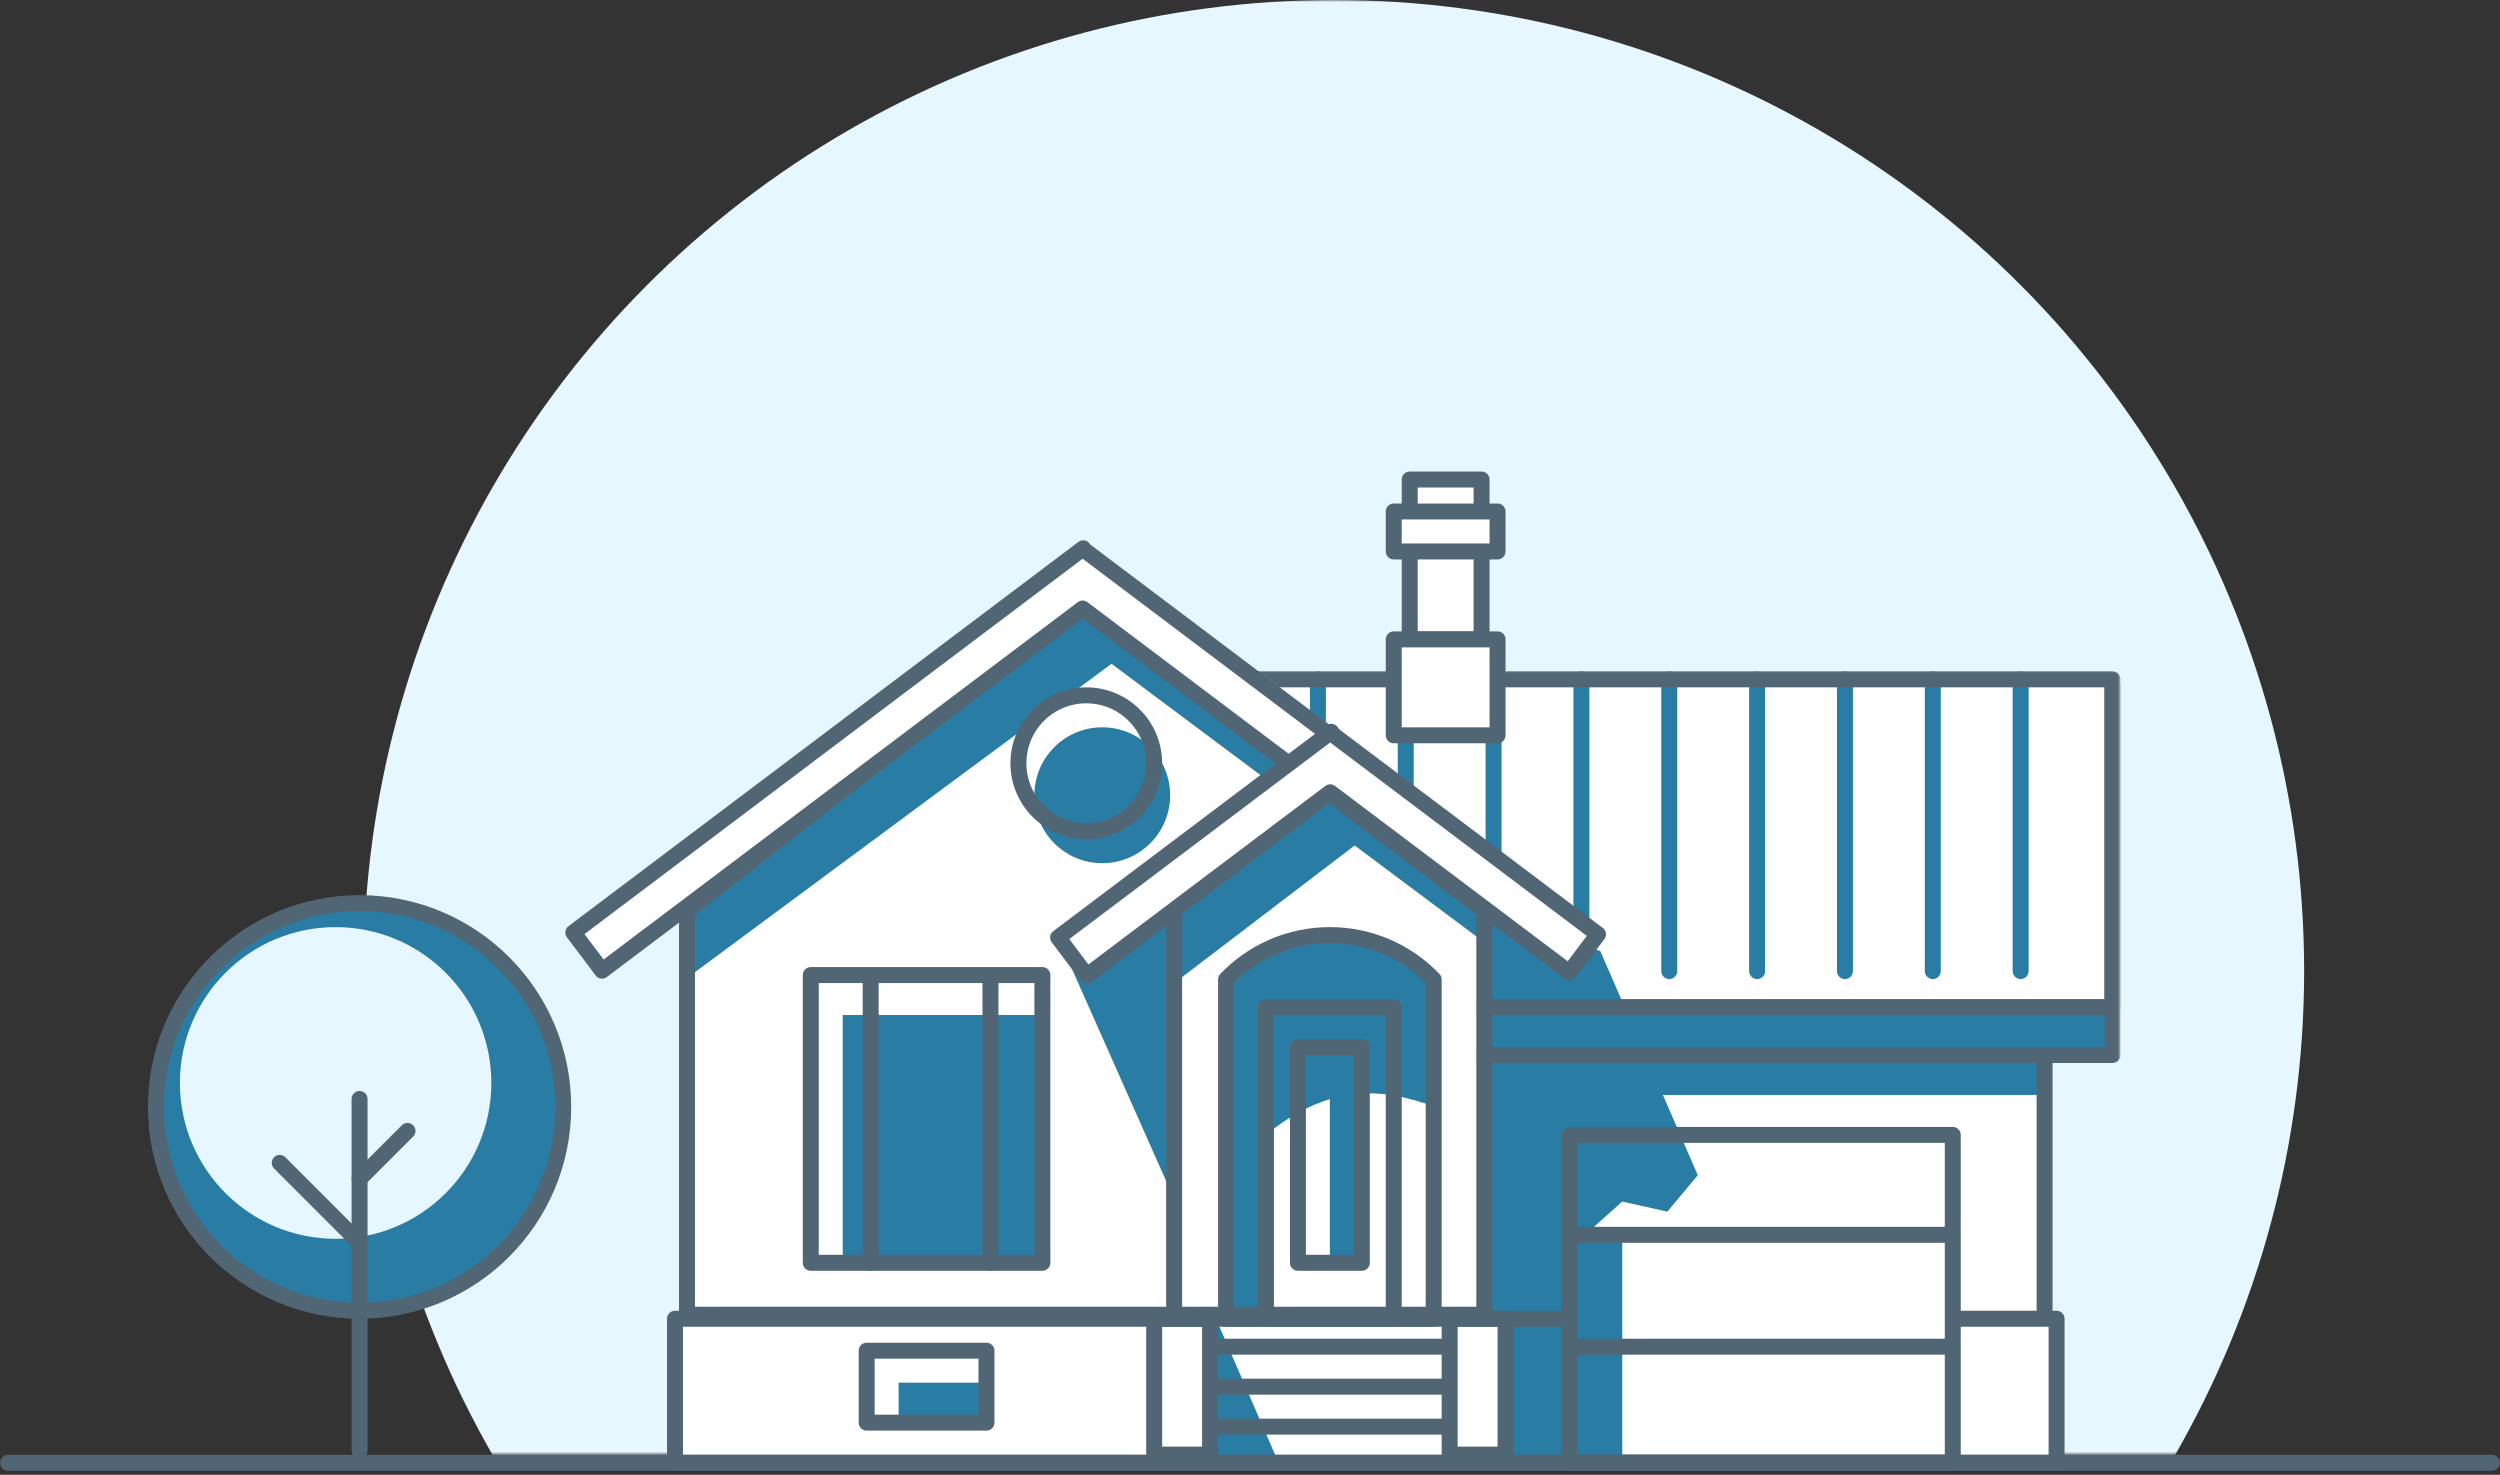 <?xml version="1.0" encoding="UTF-8"?>
<svg width="595px" height="351px" viewBox="0 0 595 351" version="1.1" xmlns="http://www.w3.org/2000/svg" xmlns:xlink="http://www.w3.org/1999/xlink">
    <rect x="0" y="0" width="595" height="351" fill="#333333" stroke="none"/>
    <!-- Generator: Sketch 50.2 (55047) - http://www.bohemiancoding.com/sketch -->
    <title>house</title>
    <desc>Created with Sketch.</desc>
    <defs>
        <rect id="path-1" x="0" y="0" width="465.856" height="346.196"></rect>
        <polygon id="path-3" points="55.829 57.83 55.829 150.769 207.982 99.404 207.982 0.142 0.809 0.142 83.729 64.174 76.822 72.919"></polygon>
    </defs>
    <g id="Home-v2" stroke="none" stroke-width="1" fill="none" fill-rule="evenodd">
        <g id="Home-V2-/-question1" transform="translate(-756, -1416)">
            <g id="Group-7" transform="translate(150, 1230)">
                <g id="house" transform="translate(607, 186)">
                    <g id="bg">
                        <g id="circle" transform="translate(83.628, 0)">
                            <mask id="mask-2" fill="white">
                                <use xlink:href="#path-1"></use>
                            </mask>
                            <g id="Mask"></g>
                            <ellipse id="Oval-9" fill="#E6F7FF" mask="url(#mask-2)" cx="232.829" cy="231.114" rx="230.928" ry="231.114"></ellipse>
                        </g>
                        <path d="M0.95,348.147 L592.053,348.147" id="Line-3" stroke="#516675" stroke-width="3.8" stroke-linecap="round" stroke-linejoin="round"></path>
                        <g id="tree" transform="translate(36.112, 214.946)">
                            <g id="Group-33">
                                <ellipse id="Oval" stroke="#516675" stroke-width="3.8" fill="#297CA3" stroke-linecap="round" stroke-linejoin="round" cx="48.466" cy="48.505" rx="48.466" ry="48.505"></ellipse>
                                <ellipse id="Oval-Copy" fill="#E6F7FF" cx="42.764" cy="42.799" rx="37.062" ry="37.092"></ellipse>
                            </g>
                            <path d="M48.466,46.603 L48.466,130.299" id="Line-4" stroke="#516675" stroke-width="3.8" stroke-linecap="round" stroke-linejoin="round"></path>
                            <path d="M29.46,61.821 L48.466,80.842" id="Line-5" stroke="#516675" stroke-width="3.8" stroke-linecap="round" stroke-linejoin="round"></path>
                            <path d="M59.87,54.212 L48.466,65.625" id="Line-6" stroke="#516675" stroke-width="3.8" stroke-linecap="round" stroke-linejoin="round"></path>
                        </g>
                    </g>
                    <path d="M233.779,312.908 L162.505,312.908 L162.505,216.805 L256.139,143.903 L279.585,161.685 L501.769,161.685 L501.769,251.087 L486.564,251.087 L486.564,313.859 L488.465,313.859 L488.465,348.098 L159.654,348.098 L159.654,313.859 L233.779,313.859 L233.779,312.908 Z" id="white" fill="#FFFFFF"></path>
                    <g transform="translate(134.946, 114.13)">
                        <g id="shadow" transform="translate(27.609, 20.022)" fill="#297CA3">
                            <polygon id="Path-4" points="90.811 94.745 114.292 147.622 116.009 99.75 160.588 65.745 148.503 55.802"></polygon>
                            <rect id="Rectangle-29" x="37.013" y="107.424" width="47.516" height="58.967"></rect>
                            <rect id="lil-window" x="50.317" y="194.924" width="20.907" height="9.511"></rect>
                            <polygon id="Path-5" points="217.314 92.21 240.519 145.546 233.279 154.21 222.542 151.823 213.901 159.529 222.542 160.675 222.542 212.721 193.954 212.721 193.954 180.008 190.8 180.008 190.8 83.288"></polygon>
                            <polygon id="Rectangle-34" points="215.673 105.522 339.184 105.522 339.184 116.345 322.109 116.345 322.109 126.446 215.673 126.446"></polygon>
                            <polygon id="Path-7" points="124.559 213.492 140.535 213.492 125.806 179.615"></polygon>
                            <path d="M128.244,99.815 C132.769,92.16 141.005,88.332 152.952,88.332 C164.899,88.332 173.135,92.16 177.66,99.815 C177.66,111.991 177.66,121.742 177.66,129.066 C171.029,127.246 156.38,120.659 137.987,135.775 C137.987,143.217 137.987,157.861 137.987,179.707 L128.244,179.707 L128.244,99.815 Z" id="Rectangle-33"></path>
                            <polyline id="Path-3" points="0.616 80.358 0.616 98.133 100.986 23.825 188.883 89.516 188.883 70.025 97.856 0.519"></polyline>
                            <ellipse id="Oval-5" cx="98.784" cy="55.114" rx="16.155" ry="16.168"></ellipse>
                            <rect id="Rectangle-35" x="152.952" y="120.739" width="7.603" height="45.652"></rect>
                        </g>
                        <g id="roof" transform="translate(160.654, 44.75)">
                            <mask id="mask-4" fill="white">
                                <use xlink:href="#path-3"></use>
                            </mask>
                            <g id="Mask"></g>
                            <g mask="url(#mask-4)" stroke-linecap="round" stroke-linejoin="round">
                                <g transform="translate(-21.907, 2.804)">
                                    <g id="Group-39" stroke="none" stroke-width="1" fill-rule="evenodd" transform="translate(35.907, 0)">
                                        <path d="M170.312,69.429 L170.312,0" id="Line-7" stroke="#297CA3" stroke-width="3.8" fill="#FFFFFF"></path>
                                        <path d="M149.405,69.429 L149.405,0" id="Line-7-Copy" stroke="#297CA3" stroke-width="3.8" fill="#FFFFFF"></path>
                                        <path d="M128.498,69.429 L128.498,0" id="Line-7-Copy-2" stroke="#297CA3" stroke-width="3.8" fill="#FFFFFF"></path>
                                        <path d="M107.591,69.429 L107.591,0" id="Line-7-Copy-3" stroke="#297CA3" stroke-width="3.8" fill="#FFFFFF"></path>
                                        <path d="M86.684,69.429 L86.684,0" id="Line-7-Copy-4" stroke="#297CA3" stroke-width="3.8" fill="#FFFFFF"></path>
                                        <path d="M65.777,69.429 L65.777,0" id="Line-7-Copy-5" stroke="#297CA3" stroke-width="3.8" fill="#FFFFFF"></path>
                                        <path d="M44.87,69.429 L44.87,0" id="Line-7-Copy-6" stroke="#297CA3" stroke-width="3.8" fill="#FFFFFF"></path>
                                        <path d="M23.963,69.429 L23.963,0" id="Line-7-Copy-7" stroke="#297CA3" stroke-width="3.8" fill="#FFFFFF"></path>
                                        <path d="M3.056,69.429 L3.056,0" id="Line-7-Copy-8" stroke="#297CA3" stroke-width="3.8" fill="#FFFFFF"></path>
                                    </g>
                                    <rect id="Rectangle-25" stroke="#516675" stroke-width="3.8" x="0" y="0" width="228.077" height="77.989"></rect>
                                    <polyline id="Rectangle-25-Copy" stroke="#516675" stroke-width="3.8" points="228.077 1.628 228.077 89.402 24.708 89.402 24.708 0.024"></polyline>
                                </g>
                            </g>
                        </g>
                        <g id="chimini" transform="translate(195.766, 0)" fill="#FFFFFF" stroke="#516675" stroke-linecap="round" stroke-linejoin="round" stroke-width="3.8">
                            <rect id="Rectangle-27" transform="translate(12.354, 19.022) scale(1, -1) translate(-12.354, -19.022) " x="3.801" y="0" width="17.106" height="38.043"></rect>
                            <rect id="Rectangle-27" transform="translate(12.354, 12.364) scale(1, -1) translate(-12.354, -12.364) " x="0" y="7.609" width="24.708" height="9.511"></rect>
                            <rect id="Rectangle-27" x="0" y="38.043" width="24.708" height="22.826"></rect>
                        </g>
                        <g id="walls" transform="translate(26.609, 29.533)" stroke="#516675" stroke-linecap="round" stroke-linejoin="round" stroke-width="3.8">
                            <polygon id="Line-9-Copy" points="190.709 73.142 190.709 169.245 0.95 169.245 0.95 73.142 94.584 0.24"></polygon>
                            <path d="M324.059,169.273 L324.059,108.347" id="Line-9"></path>
                            <path d="M116.889,169.245 L116.889,73.185" id="Line-9-Copy-3"></path>
                        </g>
                        <polyline id="foundation" stroke="#516675" stroke-width="3.8" stroke-linecap="round" stroke-linejoin="round" points="328.959 199.728 353.519 199.728 353.519 233.967 24.708 233.967 24.708 199.728 237.557 199.728"></polyline>
                        <g id="stairs" transform="translate(138.747, 199.728)" stroke="#516675" stroke-linecap="round" stroke-linejoin="round" stroke-width="3.8">
                            <rect id="Rectangle-28" x="0" y="0" width="13.304" height="32.337"></rect>
                            <rect id="Rectangle-28-Copy" x="70.324" y="0" width="13.304" height="32.337"></rect>
                            <path d="M69.404,6.658 L14.102,6.658" id="Line-10"></path>
                            <path d="M69.404,16.168 L14.102,16.168" id="Line-10-Copy"></path>
                            <path d="M69.404,25.679 L14.102,25.679" id="Line-10-Copy-2"></path>
                        </g>
                        <g id="garage" transform="translate(237.58, 155.978)" stroke="#516675" stroke-linecap="round" stroke-linejoin="round" stroke-width="3.8">
                            <rect id="Rectangle-26" x="0" y="0" width="91.231" height="77.989"></rect>
                            <path d="M90.3,23.777 L0.931,23.777" id="Line-8"></path>
                            <path d="M90.3,50.408 L0.931,50.408" id="Line-8-Copy"></path>
                        </g>
                        <g id="top-peak" transform="translate(0, 16.217)" fill="#FFFFFF" stroke="#516675" stroke-linecap="round" stroke-linejoin="round" stroke-width="3.8">
                            <path d="M122.199,0.617 L186.317,48.934 L179.478,58.009 L121.715,14.481 L7.339,100.67 L0.501,91.594 L121.849,0.152 L122.199,0.617 Z" id="Combined-Shape"></path>
                        </g>
                        <g id="top-peak-copy" transform="translate(115.038, 59.967)" fill="#FFFFFF" stroke="#516675" stroke-linecap="round" stroke-linejoin="round" stroke-width="3.8">
                            <path d="M66.441,0.871 L129.338,48.268 L122.499,57.343 L65.597,14.464 L7.686,58.103 L0.847,49.028 L65.829,0.06 L66.441,0.871 Z" id="Combined-Shape"></path>
                        </g>
                        <g id="windows" transform="translate(57.019, 51.359)" stroke="#516675" stroke-linecap="round" stroke-linejoin="round" stroke-width="3.8">
                            <rect id="lil-window" x="13.304" y="155.978" width="28.51" height="17.12"></rect>
                            <ellipse id="Oval-5" cx="65.572" cy="16.168" rx="16.155" ry="16.168"></ellipse>
                            <g id="window" transform="translate(0, 66.576)">
                                <rect id="Rectangle-29" x="0" y="0" width="55.119" height="68.478"></rect>
                                <path d="M42.764,0.951 L42.764,68.478" id="Line-11"></path>
                                <path d="M14.255,0.951 L14.255,68.478" id="Line-11-Copy"></path>
                            </g>
                        </g>
                        <g id="door" transform="translate(155.853, 108.424)" stroke="#516675" stroke-linecap="round" stroke-linejoin="round" stroke-width="3.8">
                            <path d="M49.417,11.413 L49.417,91.304 L-2.81943358e-11,91.304 L-2.81943358e-11,11.413 L-3.23117427e-27,10.557 C6.227,4.051 14.995,0 24.708,0 C34.421,0 43.189,4.051 49.417,10.557 L49.417,11.413 Z" id="Combined-Shape"></path>
                            <rect id="Rectangle-33" x="9.503" y="17.12" width="30.41" height="74.185"></rect>
                            <rect id="Rectangle-33" x="17.106" y="26.63" width="15.205" height="51.359"></rect>
                        </g>
                    </g>
                </g>
            </g>
        </g>
    </g>
</svg>